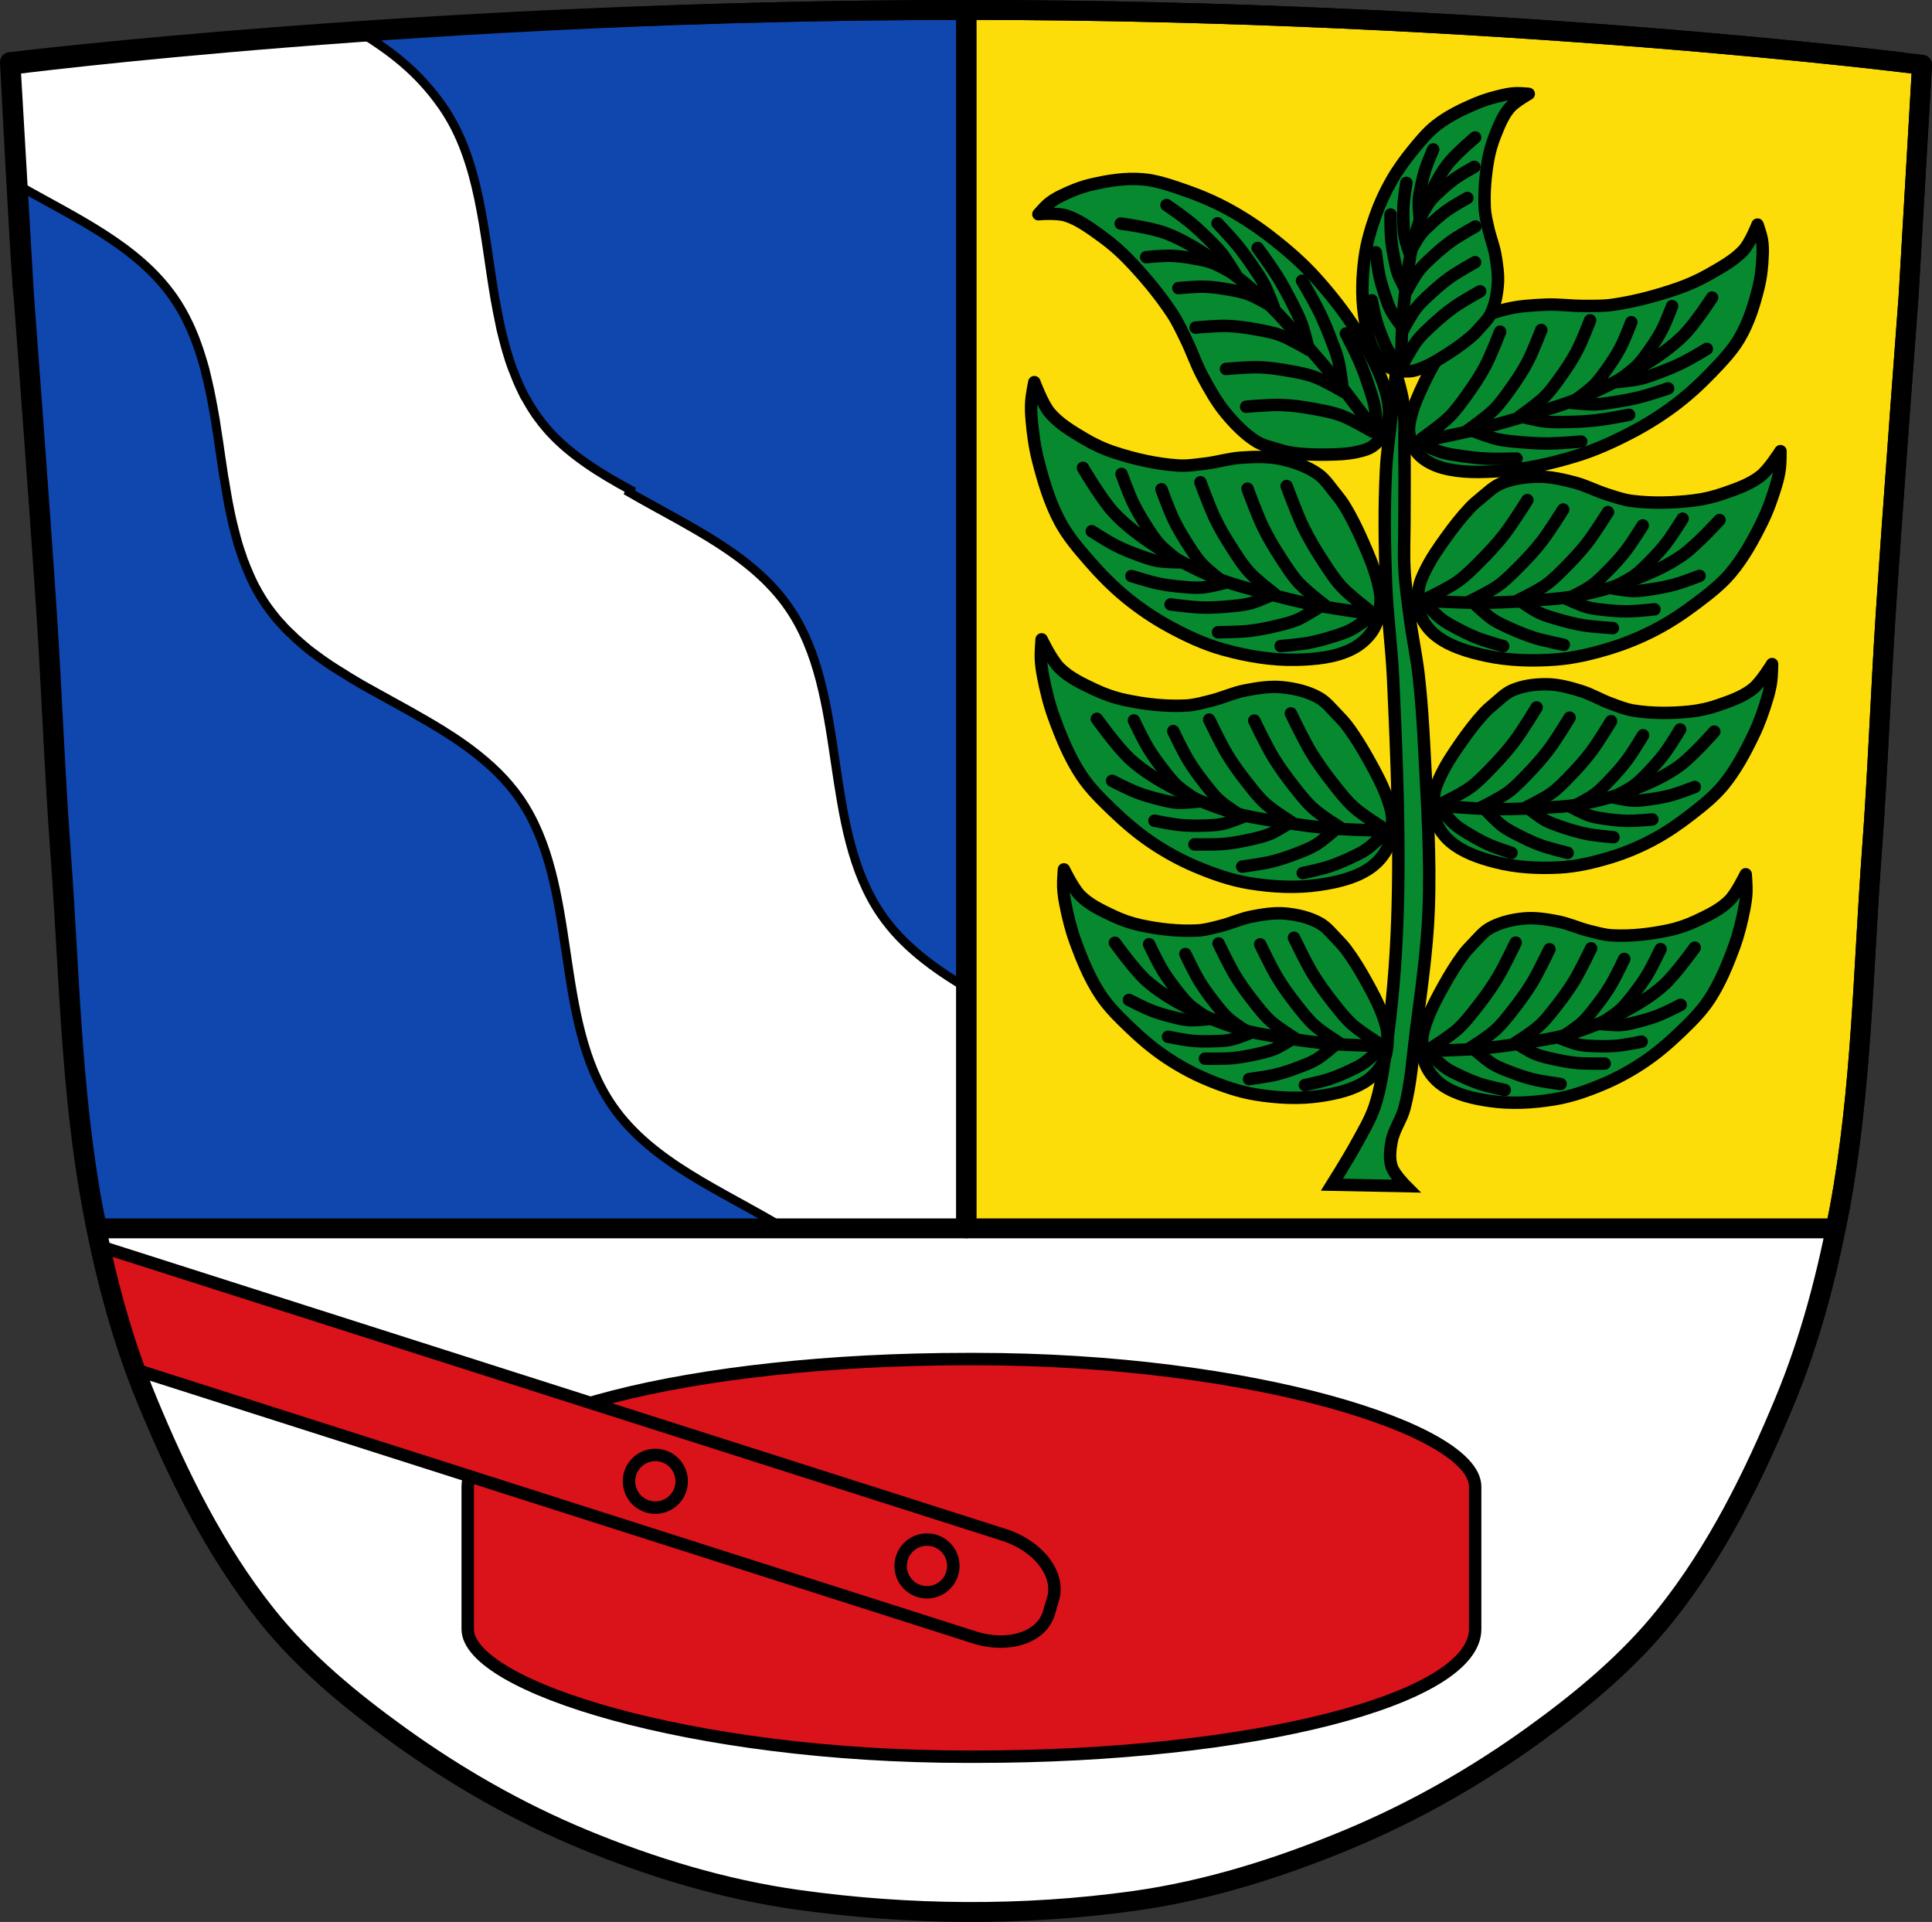 <?xml version="1.0" encoding="UTF-8" standalone="no"?>
<svg
   xmlns:dc="http://purl.org/dc/elements/1.1/"
   xmlns:cc="http://creativecommons.org/ns#"
   xmlns:rdf="http://www.w3.org/1999/02/22-rdf-syntax-ns#"
   xmlns:svg="http://www.w3.org/2000/svg"
   xmlns="http://www.w3.org/2000/svg"
   xmlns:xlink="http://www.w3.org/1999/xlink"
   xmlns:sodipodi="http://sodipodi.sourceforge.net/DTD/sodipodi-0.dtd"
   xmlns:inkscape="http://www.inkscape.org/namespaces/inkscape"
   viewBox="0 0 776.895 772.834"
   version="1.1"
   id="svg1439"
   sodipodi:docname="Wappen_von_Fuchstal.svg"
   inkscape:version="0.92.5 (2060ec1f9f, 2020-04-08)"
   width="776.895"
   height="772.834">
  <rect x="0" y="0" width="776.895" height="772.834" fill="#333333" stroke="none"/>
  <defs
     id="defs1443" />
  <sodipodi:namedview
     pagecolor="#ffffff"
     bordercolor="#666666"
     borderopacity="1"
     objecttolerance="10"
     gridtolerance="10"
     guidetolerance="10"
     inkscape:pageopacity="0"
     inkscape:pageshadow="2"
     inkscape:window-width="1920"
     inkscape:window-height="1046"
     id="namedview1441"
     showgrid="false"
     inkscape:zoom="1.0260939"
     inkscape:cx="388.44758"
     inkscape:cy="386.41688"
     inkscape:window-x="-11"
     inkscape:window-y="-11"
     inkscape:window-maximized="1"
     inkscape:current-layer="svg1439"
     fit-margin-top="0"
     fit-margin-left="0"
     fit-margin-right="0"
     fit-margin-bottom="0"
     inkscape:snap-midpoints="true"
     inkscape:snap-smooth-nodes="true"
     inkscape:snap-global="false" />
  <path
     d="m 388.724,4.005 c -213.873,0 -384.724,20.985 -384.724,20.985 0,0 4.687,91.732 5.494,94.244 0,0 6.41,85.23 9.181,127.872 2.058,31.67 3.186,63.393 5.529,95.042 3.545,47.865 4.126,96.159 12.902,143.43 4.908,26.437 11.752,52.782 22.118,77.781 12.511,30.186 27.245,60.19 47.922,86.133 14.904,18.702 33.982,34.444 53.729,48.653 22.616,16.267 47.242,30.414 73.295,41.237 27.563,11.447 56.769,20.358 86.588,24.54 44.564,6.256 90.612,6.671 135.19,0.466 29.944,-4.168 59.162,-13.479 86.804,-25.041 26.027,-10.886 50.72,-24.97 73.34,-41.237 19.753,-14.208 38.791,-29.989 53.695,-48.686 20.674,-25.938 35.445,-55.944 47.956,-86.133 10.366,-25.003 17.184,-51.325 22.083,-77.749 8.768,-47.271 9.357,-95.563 12.902,-143.43 2.343,-31.652 3.467,-63.372 5.529,-95.042 2.777,-42.652 9.216,-127.904 9.216,-127.904 l 5.423,-93.116 c 0,0 -170.318,-22.049 -384.191,-22.049 z"
     id="path1423-2-9-0"
     inkscape:connector-curvature="0"
     style="fill:#ffffff;stroke:none;stroke-width:8;stroke-linecap:round;stroke-linejoin:round;stroke-miterlimit:4;stroke-dasharray:none;stroke-opacity:1"
     sodipodi:nodetypes="ccccccccccccccccccccccc" />
  <path
     style="opacity:1;fill:#fcdd09;fill-opacity:1;fill-rule:evenodd;stroke:none;stroke-width:8;stroke-linecap:round;stroke-linejoin:round;stroke-miterlimit:4;stroke-dasharray:none;stroke-opacity:1;paint-order:fill markers stroke"
     d="M 388.705 4 L 388.725 4.004 C 388.718 4.004 388.712 4.004 388.705 4.004 L 388.705 493.938 L 738.188 493.938 C 738.752 491.14 739.307 488.342 739.826 485.541 C 748.594 438.27 749.182 389.978 752.727 342.111 C 755.07 310.459 756.194 278.738 758.256 247.068 C 761.032 204.416 767.473 119.164 767.473 119.164 L 772.895 26.049 C 772.895 26.049 602.578 4 388.705 4 z "
     id="rect1106" />
  <path
     style="opacity:1;fill:#0f47af;fill-opacity:1;fill-rule:evenodd;stroke:none;stroke-width:8;stroke-linecap:round;stroke-linejoin:round;stroke-miterlimit:4;stroke-dasharray:none;stroke-opacity:1;paint-order:fill markers stroke"
     d="M 388.705 4.004 C 174.841 4.005 4 24.988 4 24.988 C 4 24.988 8.687 116.721 9.494 119.232 C 9.494 119.232 15.905 204.464 18.676 247.105 C 20.733 278.776 21.862 310.498 24.205 342.146 C 27.75 390.011 28.33 438.305 37.105 485.576 C 37.623 488.365 38.176 491.152 38.738 493.938 L 388.705 493.938 L 388.705 4.004 z "
     id="rect1106-5" />
  <path
     inkscape:connector-curvature="0"
     style="opacity:1;fill:none;fill-opacity:1;fill-rule:evenodd;stroke:#000000;stroke-width:8;stroke-linecap:round;stroke-linejoin:round;stroke-miterlimit:4;stroke-dasharray:none;stroke-opacity:1;paint-order:fill markers stroke"
     d="m 388.705,4 0.019,0.004 c -0.007,0 -0.013,0 -0.019,0 V 493.938 h 349.482 c 0.564,-2.797 1.119,-5.596 1.639,-8.396 8.768,-47.271 9.356,-95.563 12.9,-143.43 2.343,-31.652 3.467,-63.373 5.529,-95.043 2.777,-42.652 9.217,-127.904 9.217,-127.904 l 5.422,-93.115 C 772.895,26.049 602.578,4 388.705,4 Z"
     id="rect1106-4" />
  <path
     style="fill:#ffffff;stroke:#000000;stroke-width:3.575"
     d="M 144.703 12.877 C 58.726 19.003 4.258 26.051 4.258 26.051 L 7.07 74.359 C 30.103 87.559 55.313 98.732 69.889 119.828 C 73.576 125.163 76.425 130.93 78.723 136.996 C 78.767 137.114 78.791 137.254 78.836 137.373 C 78.933 137.631 79.043 137.904 79.139 138.164 C 79.439 138.989 79.724 139.783 80.006 140.617 C 80.32 141.549 80.621 142.503 80.912 143.447 C 81.479 145.284 82.046 147.117 82.535 148.994 C 82.604 149.261 82.618 149.518 82.686 149.785 C 82.742 150.009 82.819 150.279 82.875 150.502 C 83.326 152.303 83.725 154.105 84.119 155.936 C 84.193 156.276 84.275 156.613 84.348 156.955 C 84.815 159.185 85.261 161.484 85.668 163.746 C 85.988 165.529 86.319 167.267 86.611 169.064 C 86.842 170.479 87.035 171.907 87.254 173.328 C 87.477 174.779 87.716 176.213 87.934 177.668 C 88.128 178.977 88.307 180.32 88.5 181.629 C 88.998 185.008 89.481 188.415 90.01 191.777 C 90.073 192.176 90.172 192.549 90.236 192.947 C 90.919 197.209 91.643 201.46 92.502 205.625 C 92.968 207.889 93.463 210.118 94.012 212.34 L 94.012 212.379 C 94.012 212.392 94.044 212.378 94.049 212.379 C 94.6 214.609 95.168 216.842 95.822 219.018 C 96.272 220.512 96.788 221.967 97.295 223.432 C 97.528 224.104 97.728 224.841 97.975 225.508 C 98.013 225.612 98.088 225.668 98.127 225.771 C 98.481 226.72 98.839 227.667 99.221 228.602 C 99.34 228.894 99.474 229.141 99.598 229.432 C 100.111 230.651 100.616 231.901 101.184 233.09 C 101.701 234.174 102.243 235.276 102.809 236.336 C 102.916 236.538 103.076 236.738 103.186 236.939 C 103.328 237.2 103.418 237.474 103.564 237.732 C 104.013 238.533 104.483 239.288 104.961 240.072 C 105.651 241.202 106.355 242.298 107.111 243.393 C 107.87 244.49 108.676 245.553 109.49 246.598 C 110.029 247.288 110.59 248.004 111.15 248.674 C 111.253 248.797 111.347 248.928 111.451 249.051 C 112.165 249.891 112.931 250.659 113.68 251.467 C 113.726 251.515 113.747 251.606 113.793 251.654 C 114.248 252.143 114.686 252.61 115.152 253.088 C 115.905 253.858 116.71 254.571 117.492 255.314 C 117.926 255.725 118.335 256.194 118.777 256.598 C 118.969 256.773 119.151 256.915 119.344 257.088 C 120.026 257.7 120.755 258.342 121.457 258.938 C 122.177 259.548 122.869 260.156 123.607 260.748 C 123.792 260.897 123.951 261.054 124.137 261.201 C 125.066 261.938 126.05 262.64 127.006 263.352 C 128.867 264.736 130.757 266.084 132.705 267.389 C 132.764 267.428 132.835 267.462 132.895 267.502 C 134.441 268.537 136.022 269.488 137.611 270.482 C 138.755 271.197 139.885 271.935 141.047 272.633 C 142.454 273.477 143.883 274.336 145.311 275.16 C 146.091 275.612 146.866 276.036 147.652 276.482 C 148.696 277.075 149.736 277.632 150.785 278.219 C 155.391 280.794 160.065 283.344 164.676 285.914 C 166.826 287.113 168.972 288.341 171.092 289.572 C 173.212 290.8 175.29 292.032 177.359 293.309 C 183.566 297.135 189.486 301.24 194.873 305.834 C 196.668 307.365 198.418 308.933 200.082 310.588 C 203.336 313.822 206.355 317.303 208.99 321.115 C 233.183 356.126 222.084 409.709 246.281 444.709 C 262.206 467.75 290.781 478.981 315.361 493.939 L 388.447 493.939 L 388.447 397.08 C 375.191 389.138 362.998 380.204 354.461 367.852 C 330.268 332.84 341.366 279.258 317.168 244.258 C 302.297 222.742 276.43 211.515 253.045 197.969 L 253.461 196.988 C 241.334 190.404 229.786 183.237 220.963 173.633 C 220.284 172.894 219.646 172.1 219 171.332 C 218.563 170.803 218.1 170.291 217.678 169.748 C 217.611 169.665 217.594 169.567 217.527 169.482 C 216.786 168.52 216.034 167.545 215.338 166.539 C 214.582 165.445 213.877 164.31 213.188 163.182 C 212.562 162.155 211.987 161.142 211.412 160.088 C 211.353 159.983 211.244 159.891 211.186 159.785 C 211.155 159.726 211.104 159.694 211.072 159.635 C 210.48 158.53 209.95 157.334 209.41 156.201 C 209.387 156.153 209.358 156.136 209.334 156.088 C 208.79 154.942 208.28 153.751 207.787 152.58 C 207.277 151.373 206.815 150.191 206.354 148.957 C 206.354 148.944 206.319 148.932 206.314 148.92 C 206.295 148.867 206.259 148.784 206.238 148.732 C 205.795 147.537 205.357 146.363 204.955 145.146 C 204.686 144.332 204.454 143.52 204.201 142.695 C 204.06 142.235 203.922 141.798 203.785 141.336 C 203.551 140.543 203.325 139.724 203.105 138.922 C 202.61 137.108 202.139 135.3 201.709 133.451 C 201.667 133.269 201.599 133.104 201.557 132.922 C 201.293 131.774 201.084 130.61 200.84 129.451 C 200.277 126.765 199.732 124.035 199.254 121.303 C 199.211 121.054 199.147 120.796 199.104 120.547 C 194.436 93.446 193.066 64.66 178.08 42.977 C 168.123 28.567 156.553 20.199 144.703 12.877 z "
     id="path1183" />
  <path
     inkscape:connector-curvature="0"
     style="opacity:1;fill:none;fill-opacity:1;fill-rule:evenodd;stroke:#000000;stroke-width:8;stroke-linecap:round;stroke-linejoin:round;stroke-miterlimit:4;stroke-dasharray:none;stroke-opacity:1;paint-order:fill markers stroke"
     d="m 388.447,4.002 -0.019,0.004 c 0.007,0 0.013,0 0.019,0 V 493.939 H 38.965 c -0.564,-2.797 -1.119,-5.596 -1.639,-8.396 -8.768,-47.271 -9.356,-95.563 -12.9,-143.43 -2.343,-31.652 -3.467,-63.373 -5.529,-95.043 -2.777,-42.652 -9.217,-127.904 -9.217,-127.904 l -5.422,-93.115 c 0,0 170.317,-22.049 384.189,-22.049 z"
     id="rect1106-4-1" />
  <g
     id="g1301"
     transform="translate(-943.894,7.889)">
    <path
       d="m 1479.495,468.48 c 0,0 6.695,-10.705 9.72,-16.262 2.672,-4.907 5.624,-9.731 7.433,-15.06 2.493,-7.341 3.471,-15.178 4.574,-22.887 2.482,-17.344 3.966,-34.87 4.574,-52.4 1.121,-32.31 -0.234,-64.68 -1.715,-96.97 -0.591,-12.873 -2.382,-25.668 -2.859,-38.546 -0.557,-15.05 -0.769,-30.14 0,-45.17 0.382,-7.461 1.528,-14.856 2.287,-22.284 0.574,-5.621 1.715,-16.864 1.715,-16.864 0,0 2.324,7.54 2.859,11.443 0.926,6.759 0.476,13.65 0.572,20.478 0.129,9.234 0,18.47 0,27.705 0,6.424 -0.357,12.86 0,19.273 0.382,6.861 1.384,13.671 2.287,20.478 0.989,7.453 2.573,14.814 3.431,22.284 1.147,9.997 1.772,20.06 2.287,30.11 1.1,21.459 2.558,42.973 1.715,64.44 -0.641,16.348 -3.084,32.568 -5.146,48.785 -1.306,10.272 -1.931,20.733 -4.574,30.716 -1.217,4.597 -4.272,8.568 -5.146,13.25 -0.625,3.349 -1.043,7.01 0,10.239 1.01,3.117 5.718,7.83 5.718,7.83 z"
       id="path1185"
       inkscape:connector-curvature="0"
       style="fill:#078930;stroke:#000000;stroke-width:5;stroke-linecap:round" />
    <path
       d="m 1501.795,407.95 c -0.155,-2.698 -1.079,-5.308 -2,-7.83 -1.731,-4.734 -4.14,-9.175 -6.575,-13.551 -2.433,-4.371 -5.02,-8.671 -8,-12.648 -1.128,-1.505 -2.41,-2.88 -3.716,-4.216 -2.18,-2.23 -4.182,-4.813 -6.861,-6.324 -4.178,-2.357 -9,-3.463 -13.722,-3.915 -4.571,-0.438 -9.208,0.333 -13.723,1.205 -4.238,0.818 -8.232,2.71 -12.426,3.754 -3.091,0.769 -6.193,1.679 -9.365,1.843 -7.605,0.395 -15.296,-0.478 -22.758,-2.071 -3.846,-0.821 -7.619,-2.133 -11.199,-3.827 -4.637,-2.194 -9.467,-4.442 -13.151,-8.131 -2.893,-2.897 -6.575,-10.54 -6.575,-10.54 0,0 -0.387,4.718 -0.286,7.08 0.097,2.276 0.422,4.544 0.858,6.776 0.997,5.105 2.227,10.192 4,15.06 2.729,7.48 5.8,14.957 10.149,21.532 3.295,4.982 7.602,9.163 11.864,13.25 4.468,4.285 9.207,8.31 14.294,11.745 5.149,3.477 10.621,6.481 16.295,8.884 6.407,2.713 13.05,5.06 19.869,6.173 8.618,1.412 17.524,1.901 26.16,0.602 6.43,-0.967 13.13,-2.454 18.582,-6.173 2.889,-1.972 5.413,-4.841 6.861,-8.131 1.418,-3.22 1.633,-6.997 1.429,-10.54 z"
       id="path1187"
       inkscape:connector-curvature="0"
       style="fill:#078930;stroke:#000000;stroke-width:5;stroke-linejoin:round" />
    <path
       inkscape:connector-curvature="0"
       id="path1189"
       d="m 1392.215,371.2 c 0,0 7.706,10.771 12.533,15.12 4.902,4.415 10.611,7.81 16.374,10.86 6.844,3.621 14.06,6.525 21.428,8.731 6,1.796 12.23,2.626 18.396,3.62 6.172,0.995 12.374,1.828 18.598,2.342 7.126,0.589 21.428,0.852 21.428,0.852"
       style="fill:#078930;stroke:#000000;stroke-width:5;stroke-linecap:round" />
    <path
       inkscape:connector-curvature="0"
       id="path1191"
       d="m 1450.635,371.84 c 0,0 4.421,9.27 7.08,13.628 2.314,3.8 4.946,7.385 7.682,10.86 2.222,2.823 4.434,5.703 7.08,8.092 3.02,2.732 9.905,7.03 9.905,7.03"
       style="fill:#078930;stroke:#000000;stroke-width:5;stroke-linecap:round" />
    <path
       inkscape:connector-curvature="0"
       id="path1193"
       d="m 1433.905,371.48 c 0,0 4.227,8.871 6.765,13.04 2.213,3.636 4.729,7.07 7.345,10.393 2.125,2.701 4.24,5.457 6.765,7.744 2.887,2.614 9.471,6.725 9.471,6.725"
       style="fill:#078930;stroke:#000000;stroke-width:5;stroke-linecap:round" />
    <path
       inkscape:connector-curvature="0"
       id="path1195"
       d="m 1420.565,375.74 c 0,0 3.476,7.326 5.563,10.771 1.819,3 3.889,5.837 6.04,8.583 1.747,2.231 3.486,4.507 5.563,6.395 2.374,2.159 7.788,5.554 7.788,5.554"
       style="fill:#078930;stroke:#000000;stroke-width:5;stroke-linecap:round" />
    <path
       inkscape:connector-curvature="0"
       id="path1197"
       d="m 1405.965,371.8 c 0,0 3.282,6.928 5.252,10.184 1.718,2.84 3.672,5.519 5.702,8.116 1.65,2.109 3.292,4.262 5.252,6.05 2.242,2.042 7.353,5.251 7.353,5.251"
       style="fill:#078930;stroke:#000000;stroke-width:5;stroke-linecap:round" />
    <path
       inkscape:connector-curvature="0"
       id="path1199"
       d="m 1464.225,369.19 c 0,0 4.731,9.907 7.571,14.565 2.476,4.061 5.293,7.892 8.22,11.606 2.378,3.02 4.745,6.094 7.571,8.648 3.231,2.92 10.599,7.51 10.599,7.51"
       style="fill:#078930;stroke:#000000;stroke-width:5;stroke-linecap:round" />
    <path
       inkscape:connector-curvature="0"
       id="path1201"
       d="m 1446.165,426.03 c 0,0 7.294,-0.954 10.865,-1.827 3.114,-0.761 6.163,-1.81 9.163,-2.963 2.437,-0.936 4.911,-1.851 7.161,-3.204 2.574,-1.547 7.149,-5.556 7.149,-5.556"
       style="fill:#078930;stroke:#000000;stroke-width:5;stroke-linecap:round" />
    <path
       inkscape:connector-curvature="0"
       id="path1203"
       d="m 1468.635,428.43 c 0,0 6.447,-1.349 9.579,-2.364 2.73,-0.884 5.385,-2.02 7.989,-3.233 2.116,-0.989 4.265,-1.962 6.189,-3.301 2.199,-1.531 6.03,-5.351 6.03,-5.351"
       style="fill:#078930;stroke:#000000;stroke-width:5;stroke-linecap:round" />
    <path
       inkscape:connector-curvature="0"
       id="path1205"
       d="m 1428.435,417.8 c 0,0 7.349,0.138 11,-0.196 3.185,-0.291 6.343,-0.877 9.468,-1.573 2.538,-0.565 5.109,-1.104 7.519,-2.109 2.755,-1.15 7.821,-4.439 7.821,-4.439"
       style="fill:#078930;stroke:#000000;stroke-width:5;stroke-linecap:round" />
    <path
       inkscape:connector-curvature="0"
       id="path1207"
       d="m 1413.585,409 c 0,0 6.454,1.315 9.717,1.621 2.845,0.266 5.708,0.276 8.557,0.184 2.314,-0.075 4.653,-0.12 6.914,-0.596 2.586,-0.543 7.502,-2.556 7.502,-2.556"
       style="fill:#078930;stroke:#000000;stroke-width:5;stroke-linecap:round" />
    <path
       inkscape:connector-curvature="0"
       id="path1209"
       d="m 1397.885,394.19 c 0,0 5.9,3.052 8.973,4.249 2.679,1.043 5.44,1.843 8.212,2.542 2.251,0.567 4.52,1.169 6.82,1.335 2.63,0.19 7.876,-0.394 7.876,-0.394"
       style="fill:#078930;stroke:#000000;stroke-width:5;stroke-linecap:round" />
    <path
       d="m 1515.805,409.92 c 0.155,-2.698 1.079,-5.308 2,-7.83 1.731,-4.734 4.14,-9.175 6.575,-13.551 2.433,-4.371 5.02,-8.671 8,-12.648 1.128,-1.505 2.41,-2.88 3.716,-4.216 2.18,-2.23 4.182,-4.813 6.861,-6.324 4.178,-2.357 9,-3.463 13.722,-3.915 4.571,-0.438 9.208,0.333 13.722,1.205 4.238,0.818 8.232,2.71 12.426,3.754 3.091,0.769 6.193,1.679 9.365,1.843 7.605,0.395 15.296,-0.478 22.758,-2.071 3.846,-0.821 7.619,-2.133 11.199,-3.827 4.636,-2.194 9.467,-4.442 13.151,-8.131 2.893,-2.897 6.575,-10.54 6.575,-10.54 0,0 0.387,4.718 0.286,7.08 -0.097,2.276 -0.422,4.544 -0.858,6.776 -0.996,5.105 -2.227,10.192 -4,15.06 -2.729,7.48 -5.8,14.957 -10.149,21.532 -3.295,4.982 -7.602,9.163 -11.864,13.25 -4.468,4.285 -9.207,8.31 -14.294,11.745 -5.149,3.477 -10.621,6.481 -16.295,8.884 -6.407,2.713 -13.05,5.06 -19.869,6.173 -8.618,1.412 -17.524,1.901 -26.16,0.602 -6.43,-0.967 -13.13,-2.454 -18.582,-6.173 -2.889,-1.972 -5.413,-4.841 -6.861,-8.131 -1.418,-3.22 -1.633,-6.997 -1.429,-10.54 z"
       id="path1213"
       inkscape:connector-curvature="0"
       style="fill:#078930;stroke:#000000;stroke-width:5;stroke-linejoin:round" />
    <path
       inkscape:connector-curvature="0"
       id="path1215"
       d="m 1625.385,373.17 c 0,0 -7.706,10.771 -12.533,15.12 -4.902,4.415 -10.611,7.81 -16.374,10.86 -6.843,3.621 -14.06,6.525 -21.428,8.731 -6,1.796 -12.23,2.626 -18.396,3.62 -6.172,0.995 -12.374,1.828 -18.598,2.342 -7.126,0.589 -21.428,0.852 -21.428,0.852"
       style="fill:#078930;stroke:#000000;stroke-width:5;stroke-linecap:round" />
    <path
       inkscape:connector-curvature="0"
       id="path1217"
       d="m 1566.965,373.81 c 0,0 -4.421,9.27 -7.08,13.628 -2.314,3.8 -4.946,7.385 -7.682,10.86 -2.222,2.823 -4.434,5.703 -7.08,8.092 -3.02,2.732 -9.905,7.03 -9.905,7.03"
       style="fill:#078930;stroke:#000000;stroke-width:5;stroke-linecap:round" />
    <path
       inkscape:connector-curvature="0"
       id="path1219"
       d="m 1583.695,373.45 c 0,0 -4.227,8.871 -6.765,13.04 -2.213,3.636 -4.729,7.07 -7.345,10.393 -2.125,2.701 -4.24,5.457 -6.765,7.744 -2.888,2.614 -9.471,6.725 -9.471,6.725"
       style="fill:#078930;stroke:#000000;stroke-width:5;stroke-linecap:round" />
    <path
       inkscape:connector-curvature="0"
       id="path1221"
       d="m 1597.035,377.71 c 0,0 -3.476,7.326 -5.563,10.771 -1.819,3 -3.889,5.837 -6.04,8.583 -1.747,2.231 -3.486,4.507 -5.563,6.395 -2.374,2.159 -7.788,5.554 -7.788,5.554"
       style="fill:#078930;stroke:#000000;stroke-width:5;stroke-linecap:round" />
    <path
       inkscape:connector-curvature="0"
       id="path1223"
       d="m 1611.635,373.77 c 0,0 -3.282,6.928 -5.252,10.184 -1.718,2.84 -3.672,5.519 -5.702,8.116 -1.65,2.109 -3.292,4.262 -5.252,6.05 -2.242,2.042 -7.353,5.251 -7.353,5.251"
       style="fill:#078930;stroke:#000000;stroke-width:5;stroke-linecap:round" />
    <path
       inkscape:connector-curvature="0"
       id="path1225"
       d="m 1553.375,371.16 c 0,0 -4.731,9.907 -7.571,14.564 -2.476,4.061 -5.293,7.892 -8.22,11.606 -2.378,3.02 -4.745,6.094 -7.571,8.648 -3.231,2.92 -10.599,7.51 -10.599,7.51"
       style="fill:#078930;stroke:#000000;stroke-width:5;stroke-linecap:round" />
    <path
       inkscape:connector-curvature="0"
       id="path1227"
       d="m 1571.435,428 c 0,0 -7.294,-0.954 -10.865,-1.827 -3.114,-0.761 -6.163,-1.81 -9.163,-2.963 -2.437,-0.936 -4.911,-1.851 -7.162,-3.204 -2.574,-1.547 -7.149,-5.556 -7.149,-5.556"
       style="fill:#078930;stroke:#000000;stroke-width:5;stroke-linecap:round" />
    <path
       inkscape:connector-curvature="0"
       id="path1229"
       d="m 1548.975,430.41 c 0,0 -6.447,-1.349 -9.579,-2.364 -2.73,-0.884 -5.385,-2.02 -7.989,-3.233 -2.116,-0.989 -4.265,-1.962 -6.188,-3.301 -2.199,-1.531 -6.03,-5.351 -6.03,-5.351"
       style="fill:#078930;stroke:#000000;stroke-width:5;stroke-linecap:round" />
    <path
       inkscape:connector-curvature="0"
       id="path1231"
       d="m 1589.165,419.77 c 0,0 -7.349,0.138 -11,-0.196 -3.184,-0.291 -6.343,-0.877 -9.468,-1.573 -2.538,-0.565 -5.109,-1.104 -7.519,-2.109 -2.755,-1.15 -7.821,-4.439 -7.821,-4.439"
       style="fill:#078930;stroke:#000000;stroke-width:5;stroke-linecap:round" />
    <path
       inkscape:connector-curvature="0"
       id="path1233"
       d="m 1604.015,410.97 c 0,0 -6.454,1.315 -9.717,1.621 -2.845,0.266 -5.708,0.276 -8.557,0.184 -2.314,-0.075 -4.653,-0.12 -6.914,-0.596 -2.586,-0.543 -7.502,-2.556 -7.502,-2.556"
       style="fill:#078930;stroke:#000000;stroke-width:5;stroke-linecap:round" />
    <path
       inkscape:connector-curvature="0"
       id="path1235"
       d="m 1619.725,396.16 c 0,0 -5.9,3.052 -8.973,4.249 -2.679,1.043 -5.44,1.843 -8.212,2.542 -2.251,0.567 -4.52,1.169 -6.82,1.335 -2.63,0.19 -7.876,-0.394 -7.876,-0.394"
       style="fill:#078930;stroke:#000000;stroke-width:5;stroke-linecap:round" />
    <path
       d="m 1520.685,311.12 c 0.415,-2.667 1.586,-5.164 2.747,-7.575 2.179,-4.524 5,-8.684 7.85,-12.777 2.842,-4.088 5.836,-8.09 9.184,-11.725 1.268,-1.377 2.676,-2.607 4.104,-3.796 2.384,-1.985 4.625,-4.34 7.436,-5.556 4.384,-1.897 9.291,-2.48 14.03,-2.424 4.59,0.054 9.128,1.318 13.535,2.668 4.137,1.268 7.928,3.578 11.999,5.065 3,1.096 5.999,2.333 9.138,2.837 7.528,1.208 15.263,1.163 22.84,0.377 3.905,-0.405 7.785,-1.305 11.51,-2.607 4.824,-1.686 9.846,-3.405 13.867,-6.68 3.157,-2.572 7.559,-9.781 7.559,-9.781 0,0 -0.071,4.735 -0.399,7.07 -0.317,2.254 -0.859,4.475 -1.508,6.649 -1.484,4.972 -3.2,9.901 -5.435,14.55 -3.437,7.149 -7.214,14.258 -12.175,20.333 -3.759,4.603 -8.447,8.301 -13.08,11.91 -4.859,3.784 -9.961,7.28 -15.354,10.152 -5.458,2.907 -11.191,5.309 -17.07,7.092 -6.636,2.01 -13.466,3.631 -20.362,4.01 -8.71,0.482 -17.617,0.014 -26.08,-2.203 -6.303,-1.651 -12.826,-3.848 -17.89,-8.132 -2.684,-2.271 -4.917,-5.396 -6.04,-8.824 -1.099,-3.355 -0.949,-7.136 -0.404,-10.638 z"
       id="path1239"
       inkscape:connector-curvature="0"
       style="fill:#078930;stroke:#000000;stroke-width:5;stroke-linejoin:round" />
    <path
       inkscape:connector-curvature="0"
       id="path1241"
       d="m 1633.245,286.3 c 0,0 -8.706,9.889 -13.928,13.698 -5.303,3.867 -11.31,6.633 -17.338,9.05 -7.158,2.869 -14.619,4.985 -22.16,6.39 -6.143,1.144 -12.42,1.302 -18.65,1.63 -6.236,0.328 -12.486,0.492 -18.728,0.338 -7.146,-0.177 -21.399,-1.448 -21.399,-1.448"
       style="fill:#078930;stroke:#000000;stroke-width:5;stroke-linecap:round" />
    <path
       inkscape:connector-curvature="0"
       id="path1243"
       d="m 1575.065,280.68 c 0,0 -5.293,8.748 -8.355,12.799 -2.669,3.532 -5.633,6.817 -8.69,9.981 -2.483,2.57 -4.962,5.198 -7.82,7.292 -3.268,2.394 -10.533,5.929 -10.533,5.929"
       style="fill:#078930;stroke:#000000;stroke-width:5;stroke-linecap:round" />
    <path
       inkscape:connector-curvature="0"
       id="path1245"
       d="m 1591.735,282.12 c 0,0 -5.062,8.373 -7.989,12.25 -2.552,3.38 -5.387,6.524 -8.31,9.552 -2.375,2.46 -4.745,4.975 -7.478,6.979 -3.125,2.292 -10.07,5.675 -10.07,5.675"
       style="fill:#078930;stroke:#000000;stroke-width:5;stroke-linecap:round" />
    <path
       inkscape:connector-curvature="0"
       id="path1247"
       d="m 1604.595,287.78 c 0,0 -4.165,6.916 -6.574,10.119 -2.1,2.792 -4.432,5.39 -6.837,7.891 -1.953,2.032 -3.903,4.11 -6.151,5.766 -2.57,1.894 -8.283,4.69 -8.283,4.69"
       style="fill:#078930;stroke:#000000;stroke-width:5;stroke-linecap:round" />
    <path
       inkscape:connector-curvature="0"
       id="path1249"
       d="m 1619.505,285.43 c 0,0 -3.934,6.54 -6.208,9.569 -1.983,2.641 -4.185,5.097 -6.456,7.463 -1.845,1.922 -3.686,3.887 -5.809,5.453 -2.427,1.791 -7.822,4.436 -7.822,4.436"
       style="fill:#078930;stroke:#000000;stroke-width:5;stroke-linecap:round" />
    <path
       inkscape:connector-curvature="0"
       id="path1251"
       d="m 1561.795,276.58 c 0,0 -5.663,9.349 -8.938,13.678 -2.856,3.774 -6.03,7.284 -9.298,10.665 -2.657,2.746 -5.309,5.554 -8.367,7.792 -3.497,2.558 -11.269,6.335 -11.269,6.335"
       style="fill:#078930;stroke:#000000;stroke-width:5;stroke-linecap:round" />
    <path
       inkscape:connector-curvature="0"
       id="path1253"
       d="m 1574.275,335.06 c 0,0 -7.164,-1.731 -10.633,-2.982 -3.02,-1.091 -5.956,-2.461 -8.83,-3.929 -2.334,-1.193 -4.707,-2.368 -6.815,-3.955 -2.411,-1.815 -6.575,-6.293 -6.575,-6.293"
       style="fill:#078930;stroke:#000000;stroke-width:5;stroke-linecap:round" />
    <path
       inkscape:connector-curvature="0"
       id="path1255"
       d="m 1551.695,335.05 c 0,0 -6.284,-2.033 -9.301,-3.378 -2.631,-1.172 -5.162,-2.582 -7.636,-4.072 -2.01,-1.211 -4.053,-2.409 -5.838,-3.947 -2.04,-1.759 -5.482,-5.969 -5.482,-5.969"
       style="fill:#078930;stroke:#000000;stroke-width:5;stroke-linecap:round" />
    <path
       inkscape:connector-curvature="0"
       id="path1257"
       d="m 1592.705,328.78 c 0,0 -7.324,-0.65 -10.925,-1.374 -3.14,-0.631 -6.226,-1.552 -9.267,-2.579 -2.471,-0.834 -4.976,-1.645 -7.276,-2.904 -2.63,-1.439 -7.351,-5.254 -7.351,-5.254"
       style="fill:#078930;stroke:#000000;stroke-width:5;stroke-linecap:round" />
    <path
       inkscape:connector-curvature="0"
       id="path1259"
       d="m 1608.325,321.62 c 0,0 -6.547,0.617 -9.823,0.572 -2.856,-0.04 -5.705,-0.337 -8.53,-0.734 -2.295,-0.322 -4.617,-0.618 -6.821,-1.333 -2.52,-0.817 -7.216,-3.347 -7.216,-3.347"
       style="fill:#078930;stroke:#000000;stroke-width:5;stroke-linecap:round" />
    <path
       inkscape:connector-curvature="0"
       id="path1261"
       d="m 1625.385,308.56 c 0,0 -6.164,2.404 -9.337,3.266 -2.766,0.751 -5.59,1.251 -8.414,1.649 -2.295,0.323 -4.609,0.679 -6.914,0.598 -2.635,-0.093 -7.797,-1.236 -7.797,-1.236"
       style="fill:#078930;stroke:#000000;stroke-width:5;stroke-linecap:round" />
    <path
       d="m 1503.685,320.98 c -0.168,-2.923 -1.169,-5.75 -2.168,-8.483 -1.876,-5.129 -4.485,-9.941 -7.124,-14.682 -2.636,-4.736 -5.444,-9.394 -8.673,-13.703 -1.222,-1.631 -2.611,-3.12 -4.03,-4.568 -2.362,-2.416 -4.531,-5.214 -7.434,-6.852 -4.526,-2.553 -9.754,-3.752 -14.868,-4.242 -4.953,-0.474 -9.976,0.361 -14.868,1.305 -4.592,0.886 -8.919,2.936 -13.463,4.067 -3.349,0.833 -6.71,1.819 -10.146,1.997 -8.24,0.428 -16.572,-0.518 -24.658,-2.244 -4.167,-0.89 -8.255,-2.311 -12.133,-4.146 -5.02,-2.377 -10.257,-4.813 -14.248,-8.809 -3.134,-3.138 -7.124,-11.42 -7.124,-11.42 0,0 -0.419,5.112 -0.31,7.667 0.105,2.466 0.457,4.923 0.929,7.341 1.08,5.531 2.413,11.04 4.336,16.314 2.957,8.104 6.284,16.205 10.996,23.329 3.57,5.397 8.237,9.928 12.854,14.356 4.841,4.643 9.975,9 15.487,12.725 5.579,3.767 11.507,7.02 17.655,9.625 6.942,2.939 14.13,5.477 21.527,6.689 9.337,1.53 18.987,2.06 28.342,0.653 6.966,-1.048 14.227,-2.658 20.13,-6.689 3.13,-2.136 5.865,-5.245 7.434,-8.809 1.536,-3.488 1.77,-7.581 1.549,-11.42 z"
       id="path1265"
       inkscape:connector-curvature="0"
       style="fill:#078930;stroke:#000000;stroke-width:5;stroke-linejoin:round" />
    <path
       inkscape:connector-curvature="0"
       id="path1267"
       d="m 1384.955,281.17 c 0,0 8.349,11.669 13.579,16.38 5.311,4.784 11.496,8.462 17.741,11.766 7.415,3.923 15.235,7.07 23.22,9.459 6.501,1.946 13.25,2.845 19.931,3.922 6.687,1.078 13.406,1.98 20.15,2.538 7.721,0.639 23.22,0.923 23.22,0.923"
       style="fill:#078930;stroke:#000000;stroke-width:5;stroke-linecap:round" />
    <path
       inkscape:connector-curvature="0"
       id="path1269"
       d="m 1448.255,281.86 c 0,0 4.79,10.04 7.666,14.765 2.507,4.117 5.359,8 8.323,11.766 2.408,3.058 4.804,6.178 7.666,8.767 3.272,2.96 10.732,7.613 10.732,7.613"
       style="fill:#078930;stroke:#000000;stroke-width:5;stroke-linecap:round" />
    <path
       inkscape:connector-curvature="0"
       id="path1271"
       d="m 1430.135,281.48 c 0,0 4.58,9.612 7.33,14.13 2.397,3.94 5.124,7.657 7.958,11.26 2.302,2.927 4.594,5.913 7.329,8.39 3.128,2.833 10.261,7.286 10.261,7.286"
       style="fill:#078930;stroke:#000000;stroke-width:5;stroke-linecap:round" />
    <path
       inkscape:connector-curvature="0"
       id="path1273"
       d="m 1415.675,286.09 c 0,0 3.766,7.938 6.03,11.669 1.971,3.254 4.213,6.324 6.543,9.299 1.893,2.417 3.777,4.883 6.03,6.929 2.572,2.339 8.437,6.02 8.437,6.02"
       style="fill:#078930;stroke:#000000;stroke-width:5;stroke-linecap:round" />
    <path
       inkscape:connector-curvature="0"
       id="path1275"
       d="m 1399.865,281.82 c 0,0 3.556,7.506 5.69,11.03 1.861,3.076 3.978,5.979 6.178,8.793 1.787,2.285 3.566,4.617 5.69,6.552 2.429,2.212 7.967,5.69 7.967,5.69"
       style="fill:#078930;stroke:#000000;stroke-width:5;stroke-linecap:round" />
    <path
       inkscape:connector-curvature="0"
       id="path1277"
       d="m 1462.985,278.99 c 0,0 5.126,10.734 8.203,15.78 2.683,4.4 5.734,8.551 8.906,12.575 2.576,3.268 5.141,6.603 8.203,9.369 3.501,3.163 11.484,8.137 11.484,8.137"
       style="fill:#078930;stroke:#000000;stroke-width:5;stroke-linecap:round" />
    <path
       inkscape:connector-curvature="0"
       id="path1279"
       d="m 1443.415,340.57 c 0,0 7.903,-1.034 11.772,-1.98 3.374,-0.825 6.677,-1.961 9.928,-3.21 2.641,-1.015 5.32,-2.01 7.759,-3.472 2.789,-1.676 7.745,-6.02 7.745,-6.02"
       style="fill:#078930;stroke:#000000;stroke-width:5;stroke-linecap:round" />
    <path
       inkscape:connector-curvature="0"
       id="path1281"
       d="m 1467.755,343.18 c 0,0 6.985,-1.462 10.378,-2.561 2.958,-0.958 5.834,-2.183 8.656,-3.503 2.293,-1.072 4.621,-2.126 6.705,-3.577 2.383,-1.659 6.533,-5.797 6.533,-5.797"
       style="fill:#078930;stroke:#000000;stroke-width:5;stroke-linecap:round" />
    <path
       inkscape:connector-curvature="0"
       id="path1283"
       d="m 1424.205,331.66 c 0,0 7.962,0.15 11.92,-0.212 3.45,-0.316 6.873,-0.95 10.258,-1.704 2.75,-0.612 5.536,-1.196 8.146,-2.285 2.985,-1.246 8.473,-4.81 8.473,-4.81"
       style="fill:#078930;stroke:#000000;stroke-width:5;stroke-linecap:round" />
    <path
       inkscape:connector-curvature="0"
       id="path1285"
       d="m 1408.115,322.13 c 0,0 6.992,1.425 10.528,1.756 3.083,0.289 6.185,0.299 9.271,0.199 2.507,-0.081 5.04,-0.131 7.491,-0.645 2.801,-0.589 8.128,-2.77 8.128,-2.77"
       style="fill:#078930;stroke:#000000;stroke-width:5;stroke-linecap:round" />
    <path
       inkscape:connector-curvature="0"
       id="path1287"
       d="m 1391.105,306.08 c 0,0 6.393,3.307 9.722,4.604 2.903,1.13 5.894,1.997 8.897,2.754 2.439,0.615 4.897,1.267 7.389,1.447 2.85,0.206 8.533,-0.427 8.533,-0.427"
       style="fill:#078930;stroke:#000000;stroke-width:5;stroke-linecap:round" />
    <path
       d="m 1514.425,228.72 c 0.394,-2.677 1.607,-5.201 2.812,-7.638 2.261,-4.575 5.225,-8.801 8.213,-12.961 2.984,-4.155 6.134,-8.225 9.673,-11.941 1.34,-1.407 2.834,-2.67 4.351,-3.893 2.532,-2.041 4.903,-4.449 7.91,-5.732 4.69,-2 9.972,-2.701 15.08,-2.758 4.952,-0.055 9.871,1.1 14.652,2.346 4.488,1.169 8.623,3.388 13.04,4.779 3.258,1.025 6.517,2.19 9.913,2.619 8.143,1.028 16.486,0.799 24.644,-0.166 4.205,-0.498 8.371,-1.49 12.363,-2.881 5.17,-1.8 10.553,-3.638 14.825,-7.01 3.354,-2.646 7.959,-9.959 7.959,-9.959 0,0 0.018,4.736 -0.29,7.079 -0.297,2.261 -0.837,4.494 -1.494,6.683 -1.502,5.01 -3.255,9.975 -5.573,14.676 -3.565,7.229 -7.498,14.426 -12.728,20.618 -3.963,4.691 -8.947,8.5 -13.874,12.219 -5.166,3.899 -10.6,7.516 -16.359,10.516 -5.829,3.036 -11.966,5.575 -18.27,7.497 -7.117,2.17 -14.453,3.951 -21.883,4.497 -9.385,0.689 -19,0.433 -28.18,-1.582 -6.831,-1.5 -13.911,-3.542 -19.458,-7.704 -2.94,-2.206 -5.411,-5.278 -6.691,-8.678 -1.253,-3.328 -1.166,-7.112 -0.648,-10.626 z"
       id="path1291"
       inkscape:connector-curvature="0"
       style="fill:#078930;stroke:#000000;stroke-width:5;stroke-linejoin:round" />
    <path
       inkscape:connector-curvature="0"
       id="path1293"
       d="m 1635.335,201.23 c 0,0 -9.194,10.09 -14.751,14.03 -5.643,3.993 -12.07,6.901 -18.521,9.46 -7.663,3.039 -15.669,5.332 -23.775,6.916 -6.603,1.29 -13.37,1.598 -20.08,2.074 -6.719,0.477 -13.458,0.79 -20.19,0.784 -7.711,-0.007 -23.11,-0.939 -23.11,-0.939"
       style="fill:#078930;stroke:#000000;stroke-width:5;stroke-linecap:round" />
    <path
       inkscape:connector-curvature="0"
       id="path1295"
       d="m 1572.475,196.99 c 0,0 -5.535,8.873 -8.757,12.996 -2.809,3.595 -5.941,6.949 -9.175,10.185 -2.627,2.629 -5.249,5.315 -8.29,7.476 -3.477,2.472 -11.243,6.179 -11.243,6.179"
       style="fill:#078930;stroke:#000000;stroke-width:5;stroke-linecap:round" />
    <path
       inkscape:connector-curvature="0"
       id="path1297"
       d="m 1590.485,198.03 c 0,0 -5.293,8.491 -8.374,12.437 -2.686,3.44 -5.681,6.651 -8.774,9.748 -2.512,2.516 -5.02,5.087 -7.927,7.155 -3.325,2.365 -10.75,5.914 -10.75,5.914"
       style="fill:#078930;stroke:#000000;stroke-width:5;stroke-linecap:round" />
    <path
       inkscape:connector-curvature="0"
       id="path1299"
       d="m 1604.475,203.39 c 0,0 -4.355,7.01 -6.889,10.273 -2.209,2.842 -4.673,5.494 -7.217,8.05 -2.067,2.078 -4.128,4.202 -6.52,5.911 -2.735,1.954 -8.841,4.887 -8.841,4.887"
       style="fill:#078930;stroke:#000000;stroke-width:5;stroke-linecap:round" />
    <path
       inkscape:connector-curvature="0"
       id="path1301"
       d="m 1620.505,200.68 c 0,0 -4.113,6.632 -6.506,9.715 -2.087,2.687 -4.413,5.195 -6.816,7.615 -1.952,1.965 -3.899,3.974 -6.157,5.59 -2.582,1.848 -8.349,4.622 -8.349,4.622"
       style="fill:#078930;stroke:#000000;stroke-width:5;stroke-linecap:round" />
    <path
       inkscape:connector-curvature="0"
       id="path1303"
       d="m 1558.075,193.21 c 0,0 -5.922,9.482 -9.369,13.888 -3,3.842 -6.356,7.426 -9.817,10.884 -2.811,2.809 -5.616,5.68 -8.87,7.989 -3.721,2.641 -12.03,6.602 -12.03,6.602"
       style="fill:#078930;stroke:#000000;stroke-width:5;stroke-linecap:round" />
    <path
       inkscape:connector-curvature="0"
       id="path1305"
       d="m 1572.705,251.39 c 0,0 -7.762,-1.56 -11.528,-2.728 -3.284,-1.019 -6.473,-2.319 -9.602,-3.718 -2.542,-1.137 -5.124,-2.255 -7.429,-3.792 -2.637,-1.757 -7.217,-6.135 -7.217,-6.135"
       style="fill:#078930;stroke:#000000;stroke-width:5;stroke-linecap:round" />
    <path
       inkscape:connector-curvature="0"
       id="path1307"
       d="m 1548.345,251.91 c 0,0 -6.818,-1.883 -10.1,-3.155 -2.861,-1.109 -5.619,-2.458 -8.317,-3.889 -2.192,-1.163 -4.42,-2.312 -6.375,-3.808 -2.236,-1.71 -6.03,-5.837 -6.03,-5.837"
       style="fill:#078930;stroke:#000000;stroke-width:5;stroke-linecap:round" />
    <path
       inkscape:connector-curvature="0"
       id="path1309"
       d="m 1592.465,244.67 c 0,0 -7.913,-0.475 -11.812,-1.113 -3.399,-0.556 -6.746,-1.404 -10.05,-2.358 -2.681,-0.775 -5.4,-1.527 -7.906,-2.73 -2.865,-1.376 -8.03,-5.078 -8.03,-5.078"
       style="fill:#078930;stroke:#000000;stroke-width:5;stroke-linecap:round" />
    <path
       inkscape:connector-curvature="0"
       id="path1311"
       d="m 1609.165,237.13 c 0,0 -7.05,0.773 -10.584,0.805 -3.082,0.028 -6.161,-0.201 -9.216,-0.53 -2.481,-0.267 -4.992,-0.508 -7.383,-1.171 -2.734,-0.757 -7.85,-3.174 -7.85,-3.174"
       style="fill:#078930;stroke:#000000;stroke-width:5;stroke-linecap:round" />
    <path
       inkscape:connector-curvature="0"
       id="path1313"
       d="m 1627.305,223.67 c 0,0 -6.601,2.55 -10.01,3.487 -2.969,0.816 -6,1.384 -9.04,1.849 -2.468,0.378 -4.958,0.789 -7.445,0.762 -2.844,-0.03 -8.434,-1.05 -8.434,-1.05"
       style="fill:#078930;stroke:#000000;stroke-width:5;stroke-linecap:round" />
    <path
       d="m 1499.035,234.21 c 0.161,-2.924 -0.559,-5.854 -1.29,-8.69 -1.371,-5.323 -3.547,-10.419 -5.762,-15.45 -2.212,-5.02 -4.613,-9.993 -7.496,-14.666 -1.091,-1.769 -2.373,-3.417 -3.687,-5.03 -2.194,-2.687 -4.141,-5.73 -6.99,-7.71 -4.443,-3.086 -9.776,-4.912 -15.07,-6.02 -5.129,-1.073 -10.483,-0.854 -15.712,-0.511 -4.909,0.322 -9.674,1.832 -14.56,2.403 -3.601,0.421 -7.233,0.991 -10.85,0.751 -8.673,-0.576 -17.285,-2.529 -25.548,-5.226 -4.259,-1.39 -8.373,-3.299 -12.22,-5.593 -4.983,-2.972 -10.18,-6.03 -13.896,-10.482 -2.918,-3.498 -6.138,-12.209 -6.138,-12.209 0,0 -1.029,5.03 -1.209,7.579 -0.174,2.463 -0.09,4.946 0.125,7.405 0.492,5.626 1.251,11.262 2.656,16.732 2.159,8.409 4.707,16.861 8.816,24.509 3.113,5.795 7.475,10.863 11.797,15.823 4.531,5.2 9.401,10.155 14.741,14.522 5.404,4.42 11.233,8.373 17.368,11.707 6.926,3.763 14.162,7.159 21.759,9.26 9.596,2.655 19.635,4.354 29.588,4.093 7.412,-0.194 15.198,-0.911 21.844,-4.197 3.523,-1.741 6.743,-4.497 8.797,-7.847 2.01,-3.278 2.727,-7.316 2.939,-11.155 z"
       id="path1317"
       inkscape:connector-curvature="0"
       style="fill:#078930;stroke:#000000;stroke-width:5;stroke-linejoin:round" />
    <path
       inkscape:connector-curvature="0"
       id="path1319"
       d="m 1379.365,180.23 c 0,0 7.392,12.606 12.322,17.922 5.01,5.398 11.06,9.803 17.21,13.844 7.308,4.798 15.13,8.874 23.21,12.218 6.58,2.723 13.54,4.437 20.408,6.318 6.874,1.883 13.803,3.596 20.797,4.97 8.01,1.573 24.19,3.739 24.19,3.739"
       style="fill:#078930;stroke:#000000;stroke-width:5;stroke-linecap:round" />
    <path
       inkscape:connector-curvature="0"
       id="path1321"
       d="m 1445.535,188.61 c 0,0 3.854,10.559 6.319,15.599 2.149,4.394 4.685,8.599 7.353,12.699 2.167,3.33 4.315,6.721 7.01,9.64 3.083,3.338 10.354,8.867 10.354,8.867"
       style="fill:#078930;stroke:#000000;stroke-width:5;stroke-linecap:round" />
    <path
       inkscape:connector-curvature="0"
       id="path1323"
       d="m 1426.615,186.03 c 0,0 3.684,10.1 6.04,14.927 2.054,4.205 4.479,8.229 7.03,12.152 2.072,3.187 4.125,6.432 6.703,9.225 2.947,3.194 9.899,8.485 9.899,8.485"
       style="fill:#078930;stroke:#000000;stroke-width:5;stroke-linecap:round" />
    <path
       inkscape:connector-curvature="0"
       id="path1325"
       d="m 1410.945,188.86 c 0,0 3.03,8.343 4.961,12.324 1.688,3.471 3.68,6.793 5.775,10.03 1.702,2.631 3.39,5.309 5.508,7.615 2.422,2.636 8.136,7 8.136,7"
       style="fill:#078930;stroke:#000000;stroke-width:5;stroke-linecap:round" />
    <path
       inkscape:connector-curvature="0"
       id="path1327"
       d="m 1394.885,182.7 c 0,0 2.855,7.888 4.682,11.652 1.593,3.282 3.473,6.423 5.452,9.485 1.607,2.487 3.2,5.02 5.2,7.2 2.287,2.492 7.681,6.62 7.681,6.62"
       style="fill:#078930;stroke:#000000;stroke-width:5;stroke-linecap:round" />
    <path
       inkscape:connector-curvature="0"
       id="path1329"
       d="m 1461.285,187.55 c 0,0 4.126,11.285 6.764,16.672 2.3,4.696 5.01,9.191 7.87,13.573 2.319,3.56 4.619,7.184 7.504,10.304 3.299,3.568 11.08,9.478 11.08,9.478"
       style="fill:#078930;stroke:#000000;stroke-width:5;stroke-linecap:round" />
    <path
       inkscape:connector-curvature="0"
       id="path1331"
       d="m 1433.685,246.35 c 0,0 8.391,-0.066 12.55,-0.536 3.626,-0.409 7.215,-1.136 10.762,-1.982 2.881,-0.687 5.8,-1.346 8.522,-2.505 3.112,-1.326 8.801,-5.04 8.801,-5.04"
       style="fill:#078930;stroke:#000000;stroke-width:5;stroke-linecap:round" />
    <path
       inkscape:connector-curvature="0"
       id="path1333"
       d="m 1458.865,251.9 c 0,0 7.48,-0.603 11.158,-1.282 3.207,-0.592 6.358,-1.46 9.464,-2.427 2.523,-0.786 5.082,-1.55 7.43,-2.738 2.686,-1.359 7.507,-4.964 7.507,-4.964"
       style="fill:#078930;stroke:#000000;stroke-width:5;stroke-linecap:round" />
    <path
       inkscape:connector-curvature="0"
       id="path1335"
       d="m 1414.615,235.16 c 0,0 8.316,1.117 12.5,1.238 3.648,0.106 7.303,-0.109 10.933,-0.446 2.949,-0.274 5.932,-0.515 8.79,-1.28 3.268,-0.874 9.423,-3.748 9.423,-3.748"
       style="fill:#078930;stroke:#000000;stroke-width:5;stroke-linecap:round" />
    <path
       inkscape:connector-curvature="0"
       id="path1337"
       d="m 1398.875,223.74 c 0,0 7.154,2.265 10.816,3.02 3.193,0.661 6.439,1.048 9.68,1.325 2.633,0.225 5.291,0.483 7.915,0.269 3,-0.244 8.827,-1.763 8.827,-1.763"
       style="fill:#078930;stroke:#000000;stroke-width:5;stroke-linecap:round" />
    <path
       inkscape:connector-curvature="0"
       id="path1339"
       d="m 1382.915,205.72 c 0,0 6.309,4.062 9.644,5.755 2.908,1.476 5.938,2.7 8.994,3.817 2.482,0.907 4.979,1.854 7.567,2.335 2.959,0.551 8.98,0.613 8.98,0.613"
       style="fill:#078930;stroke:#000000;stroke-width:5;stroke-linecap:round" />
    <path
       d="m 1510.585,166.27 c -0.354,-2.314 0.215,-4.718 0.799,-7.05 1.097,-4.373 3.051,-8.643 5.05,-12.864 1.996,-4.216 4.193,-8.406 6.912,-12.406 1.029,-1.514 2.266,-2.951 3.539,-4.36 2.125,-2.352 3.969,-4.964 6.824,-6.815 4.452,-2.886 9.916,-4.854 15.385,-6.246 5.297,-1.348 10.912,-1.688 16.404,-1.917 5.155,-0.215 10.236,0.53 15.383,0.515 3.793,-0.011 7.629,0.094 11.398,-0.445 9.04,-1.293 17.922,-3.677 26.395,-6.62 4.367,-1.517 8.55,-3.433 12.429,-5.631 5.02,-2.847 10.267,-5.781 13.872,-9.688 2.831,-3.068 5.648,-10.318 5.648,-10.318 0,0 1.394,3.906 1.745,5.922 0.338,1.945 0.407,3.932 0.338,5.912 -0.158,4.53 -0.596,9.09 -1.718,13.586 -1.726,6.908 -3.856,13.886 -7.67,20.375 -2.89,4.917 -7.131,9.373 -11.338,13.741 -4.411,4.579 -9.191,8.995 -14.5,12.988 -5.374,4.04 -11.221,7.751 -17.427,10.997 -7.01,3.664 -14.361,7.06 -22.18,9.47 -9.87,3.038 -20.264,5.356 -30.693,6.105 -7.766,0.558 -15.956,0.735 -23.12,-1.244 -3.796,-1.049 -7.339,-2.935 -9.7,-5.406 -2.31,-2.419 -3.316,-5.567 -3.781,-8.605 z"
       id="path1343"
       inkscape:connector-curvature="0"
       style="fill:#078930;stroke:#000000;stroke-width:5;stroke-linejoin:round" />
    <path
       inkscape:connector-curvature="0"
       id="path1345"
       d="m 1632.355,111.76 c 0,0 -6.934,10.755 -11.755,15.464 -4.896,4.782 -10.944,8.873 -17.13,12.685 -7.341,4.525 -15.265,8.525 -23.503,11.965 -6.711,2.802 -13.883,4.837 -20.948,6.996 -7.07,2.161 -14.211,4.192 -21.441,5.959 -8.276,2.023 -25.07,5.304 -25.07,5.304"
       style="fill:#078930;stroke:#000000;stroke-width:5;stroke-linecap:round" />
    <path
       inkscape:connector-curvature="0"
       id="path1347"
       d="m 1563.665,124.8 c 0,0 -3.363,8.783 -5.622,13.04 -1.97,3.708 -4.357,7.302 -6.888,10.825 -2.056,2.862 -4.088,5.77 -6.724,8.355 -3.01,2.956 -10.269,8.06 -10.269,8.06"
       style="fill:#078930;stroke:#000000;stroke-width:5;stroke-linecap:round" />
    <path
       inkscape:connector-curvature="0"
       id="path1349"
       d="m 1583.295,120.92 c 0,0 -3.214,8.405 -5.373,12.474 -1.883,3.548 -4.164,6.987 -6.584,10.358 -1.965,2.738 -3.908,5.521 -6.428,7.994 -2.881,2.828 -9.818,7.712 -9.818,7.712"
       style="fill:#078930;stroke:#000000;stroke-width:5;stroke-linecap:round" />
    <path
       inkscape:connector-curvature="0"
       id="path1351"
       d="m 1599.865,121.67 c 0,0 -2.636,6.938 -4.409,10.296 -1.545,2.928 -3.419,5.766 -5.406,8.548 -1.614,2.26 -3.21,4.556 -5.28,6.597 -2.367,2.333 -8.07,6.361 -8.07,6.361"
       style="fill:#078930;stroke:#000000;stroke-width:5;stroke-linecap:round" />
    <path
       inkscape:connector-curvature="0"
       id="path1353"
       d="m 1616.275,115.21 c 0,0 -2.487,6.559 -4.16,9.734 -1.458,2.768 -3.227,5.451 -5.102,8.08 -1.523,2.136 -3.03,4.307 -4.983,6.236 -2.234,2.206 -7.616,6.01 -7.616,6.01"
       style="fill:#078930;stroke:#000000;stroke-width:5;stroke-linecap:round" />
    <path
       inkscape:connector-curvature="0"
       id="path1355"
       d="m 1547.125,125.47 c 0,0 -3.601,9.388 -6.02,13.933 -2.109,3.963 -4.664,7.805 -7.373,11.571 -2.201,3.059 -4.377,6.168 -7.197,8.931 -3.226,3.16 -10.991,8.617 -10.991,8.617"
       style="fill:#078930;stroke:#000000;stroke-width:5;stroke-linecap:round" />
    <path
       inkscape:connector-curvature="0"
       id="path1357"
       d="m 1579.715,169.66 c 0,0 -8.782,0.754 -13.162,0.78 -3.819,0.023 -7.619,-0.212 -11.383,-0.545 -3.058,-0.27 -6.153,-0.515 -9.07,-1.177 -3.34,-0.757 -9.526,-3.168 -9.526,-3.168"
       style="fill:#078930;stroke:#000000;stroke-width:5;stroke-linecap:round" />
    <path
       inkscape:connector-curvature="0"
       id="path1359"
       d="m 1553.725,176.5 c 0,0 -7.863,0.239 -11.753,0.051 -3.392,-0.164 -6.744,-0.552 -10.05,-1.024 -2.689,-0.384 -5.414,-0.746 -7.947,-1.467 -2.895,-0.824 -8.168,-3.234 -8.168,-3.234"
       style="fill:#078930;stroke:#000000;stroke-width:5;stroke-linecap:round" />
    <path
       inkscape:connector-curvature="0"
       id="path1361"
       d="m 1598.965,158.91 c 0,0 -8.629,1.689 -12.998,2.188 -3.809,0.435 -7.646,0.615 -11.466,0.696 -3.102,0.065 -6.238,0.16 -9.276,-0.175 -3.474,-0.383 -10.1,-2.08 -10.1,-2.08"
       style="fill:#078930;stroke:#000000;stroke-width:5;stroke-linecap:round" />
    <path
       inkscape:connector-curvature="0"
       id="path1363"
       d="m 1614.695,148.29 c 0,0 -7.34,2.492 -11.123,3.449 -3.298,0.834 -6.669,1.454 -10.04,1.986 -2.74,0.432 -5.505,0.894 -8.263,0.975 -3.154,0.094 -9.345,-0.556 -9.345,-0.556"
       style="fill:#078930;stroke:#000000;stroke-width:5;stroke-linecap:round" />
    <path
       inkscape:connector-curvature="0"
       id="path1365"
       d="m 1630.245,132.41 c 0,0 -6.343,3.843 -9.724,5.512 -2.948,1.455 -6.04,2.722 -9.167,3.906 -2.539,0.961 -5.091,1.956 -7.768,2.588 -3.061,0.723 -9.355,1.352 -9.355,1.352"
       style="fill:#078930;stroke:#000000;stroke-width:5;stroke-linecap:round" />
    <path
       d="m 1496.125,171.33 c -1.794,1.387 -4.085,1.949 -6.32,2.463 -4.195,0.964 -8.693,1.079 -13.171,1.13 -4.472,0.05 -9.01,-0.1 -13.633,-0.826 -1.748,-0.275 -3.526,-0.78 -5.297,-1.331 -2.956,-0.92 -6,-1.459 -8.868,-3.292 -4.468,-2.859 -8.621,-7.085 -12.29,-11.578 -3.554,-4.352 -6.4,-9.462 -9.1,-14.506 -2.531,-4.735 -4.218,-9.839 -6.576,-14.658 -1.738,-3.552 -3.397,-7.196 -5.571,-10.484 -5.211,-7.883 -11.275,-15.13 -17.625,-21.73 -3.272,-3.403 -6.798,-6.452 -10.423,-9.09 -4.696,-3.414 -9.564,-6.992 -14.509,-8.591 -3.882,-1.256 -11.293,-0.593 -11.293,-0.593 0,0 2.665,-3.088 4.209,-4.335 1.49,-1.204 3.137,-2.174 4.842,-3.01 3.899,-1.916 7.955,-3.586 12.264,-4.581 6.624,-1.53 13.491,-2.714 20.713,-2.095 5.472,0.468 11.171,2.414 16.779,4.368 5.879,2.048 11.79,4.518 17.584,7.676 5.864,3.196 11.664,6.987 17.235,11.327 6.29,4.899 12.515,10.245 18.11,16.475 7.07,7.87 13.762,16.558 19.15,25.994 4.01,7.03 7.893,14.625 9.485,22.24 0.844,4.04 0.865,8.219 -0.147,11.559 -0.991,3.269 -3.192,5.647 -5.548,7.467 z"
       id="path1369"
       inkscape:connector-curvature="0"
       style="fill:#078930;stroke:#000000;stroke-width:5;stroke-linejoin:round" />
    <path
       inkscape:connector-curvature="0"
       id="path1371"
       d="m 1394.565,82.01 c 0,0 12.248,1.599 18.424,3.973 6.272,2.411 12.486,6.217 18.524,10.276 7.17,4.82 14.161,10.426 20.823,16.583 5.426,5.01 10.414,10.812 15.46,16.452 5.05,5.645 10.02,11.414 14.808,17.386 5.481,6.838 15.909,21.09 15.909,21.09"
       style="fill:#078930;stroke:#000000;stroke-width:5;stroke-linecap:round" />
    <path
       inkscape:connector-curvature="0"
       id="path1373"
       d="m 1436.885,140.47 c 0,0 8.955,-0.85 13.578,-0.67 4.03,0.157 8.156,0.757 12.286,1.524 3.355,0.623 6.739,1.203 10.125,2.496 3.871,1.478 11.491,5.955 11.491,5.955"
       style="fill:#078930;stroke:#000000;stroke-width:5;stroke-linecap:round" />
    <path
       inkscape:connector-curvature="0"
       id="path1375"
       d="m 1424.665,123.83 c 0,0 8.567,-0.817 12.989,-0.647 3.856,0.148 7.802,0.72 11.753,1.452 3.21,0.594 6.447,1.148 9.685,2.383 3.703,1.412 10.991,5.69 10.991,5.69"
       style="fill:#078930;stroke:#000000;stroke-width:5;stroke-linecap:round" />
    <path
       inkscape:connector-curvature="0"
       id="path1377"
       d="m 1417.745,107.96 c 0,0 7.06,-0.69 10.71,-0.559 3.179,0.114 6.431,0.577 9.687,1.172 2.645,0.483 5.313,0.933 7.981,1.943 3.051,1.156 9.05,4.665 9.05,4.665"
       style="fill:#078930;stroke:#000000;stroke-width:5;stroke-linecap:round" />
    <path
       inkscape:connector-curvature="0"
       id="path1379"
       d="m 1404.815,95.51 c 0,0 6.676,-0.657 10.122,-0.536 3,0.106 6.077,0.541 9.154,1.1 2.5,0.455 5.02,0.877 7.541,1.83 2.882,1.09 8.552,4.4 8.552,4.4"
       style="fill:#078930;stroke:#000000;stroke-width:5;stroke-linecap:round" />
    <path
       inkscape:connector-curvature="0"
       id="path1381"
       d="m 1444.995,155.67 c 0,0 9.574,-0.903 14.517,-0.707 4.31,0.171 8.721,0.815 13.14,1.639 3.588,0.669 7.206,1.292 10.827,2.677 4.14,1.584 12.291,6.377 12.291,6.377"
       style="fill:#078930;stroke:#000000;stroke-width:5;stroke-linecap:round" />
    <path
       inkscape:connector-curvature="0"
       id="path1383"
       d="m 1467.475,104.98 c 0,0 4.64,7.89 6.658,11.985 1.76,3.571 3.294,7.24 4.728,10.921 1.165,2.99 2.37,6 3.141,9.04 0.882,3.476 1.665,10.375 1.665,10.375"
       style="fill:#078930;stroke:#000000;stroke-width:5;stroke-linecap:round" />
    <path
       inkscape:connector-curvature="0"
       id="path1385"
       d="m 1485.105,126.22 c 0,0 3.786,7.263 5.4,10.997 1.408,3.255 2.607,6.574 3.717,9.893 0.901,2.696 1.837,5.417 2.382,8.119 0.623,3.09 0.99,9.132 0.99,9.132"
       style="fill:#078930;stroke:#000000;stroke-width:5;stroke-linecap:round" />
    <path
       inkscape:connector-curvature="0"
       id="path1387"
       d="m 1449.625,91.83 c 0,0 5.36,7.321 7.773,11.189 2.104,3.373 4.01,6.889 5.814,10.433 1.469,2.879 2.978,5.776 4.08,8.777 1.26,3.432 2.844,10.413 2.844,10.413"
       style="fill:#078930;stroke:#000000;stroke-width:5;stroke-linecap:round" />
    <path
       inkscape:connector-curvature="0"
       id="path1389"
       d="m 1433.485,81.91 c 0,0 5.452,5.746 7.985,8.857 2.208,2.712 4.269,5.59 6.256,8.511 1.614,2.372 3.264,4.754 4.59,7.302 1.517,2.914 3.789,9.02 3.789,9.02"
       style="fill:#078930;stroke:#000000;stroke-width:5;stroke-linecap:round" />
    <path
       inkscape:connector-curvature="0"
       id="path1391"
       d="m 1412.975,74.57 c 0,0 6.138,4.195 9.09,6.605 2.573,2.101 5.05,4.423 7.478,6.814 1.97,1.942 3.973,3.882 5.727,6.103 2.01,2.54 5.406,8.155 5.406,8.155"
       style="fill:#078930;stroke:#000000;stroke-width:5;stroke-linecap:round" />
    <path
       d="m 1510.835,141.4 c 1.983,-0.127 3.896,-0.913 5.745,-1.699 3.469,-1.475 6.719,-3.532 9.92,-5.613 3.198,-2.078 6.341,-4.293 9.245,-6.843 1.099,-0.965 2.101,-2.063 3.074,-3.181 1.624,-1.867 3.51,-3.58 4.602,-5.876 1.703,-3.582 2.482,-7.722 2.781,-11.774 0.289,-3.924 -0.311,-7.907 -0.985,-11.787 -0.632,-3.641 -2.053,-7.08 -2.85,-10.679 -0.588,-2.656 -1.279,-5.322 -1.423,-8.05 -0.345,-6.532 0.242,-13.13 1.36,-19.538 0.576,-3.301 1.514,-6.537 2.734,-9.607 1.58,-3.976 3.199,-8.118 5.886,-11.273 2.11,-2.477 7.705,-5.621 7.705,-5.621 0,0 -3.473,-0.344 -5.207,-0.263 -1.673,0.078 -3.339,0.351 -4.977,0.72 -3.748,0.843 -7.481,1.888 -11.05,3.4 -5.482,2.325 -10.959,4.944 -15.764,8.662 -3.64,2.817 -6.685,6.506 -9.66,10.156 -3.12,3.827 -6.05,7.886 -8.535,12.246 -2.52,4.413 -4.69,9.104 -6.417,13.971 -1.949,5.495 -3.624,11.19 -4.398,17.05 -0.977,7.397 -1.272,15.04 -0.255,22.461 0.758,5.524 1.899,11.282 4.675,15.972 1.471,2.486 3.6,4.66 6.03,5.912 2.378,1.225 5.159,1.42 7.763,1.253 z"
       id="path1395"
       inkscape:connector-curvature="0"
       style="fill:#078930;stroke:#000000;stroke-width:5;stroke-linejoin:round" />
    <path
       inkscape:connector-curvature="0"
       id="path1397"
       d="m 1537.075,47.39 c 0,0 -7.867,6.591 -11.03,10.726 -3.212,4.199 -5.668,9.09 -7.87,14.03 -2.614,5.868 -4.698,12.06 -6.267,18.379 -1.278,5.148 -1.843,10.495 -2.53,15.788 -0.687,5.297 -1.255,10.621 -1.589,15.964 -0.382,6.118 -0.472,18.398 -0.472,18.398"
       style="fill:#078930;stroke:#000000;stroke-width:5;stroke-linecap:round" />
    <path
       inkscape:connector-curvature="0"
       id="path1399"
       d="m 1537.035,97.55 c 0,0 -6.787,3.774 -9.973,6.04 -2.778,1.978 -5.396,4.229 -7.932,6.57 -2.06,1.901 -4.163,3.794 -5.901,6.06 -1.988,2.587 -5.097,8.489 -5.097,8.489"
       style="fill:#078930;stroke:#000000;stroke-width:5;stroke-linecap:round" />
    <path
       inkscape:connector-curvature="0"
       id="path1401"
       d="m 1537.165,83.19 c 0,0 -6.495,3.608 -9.544,5.777 -2.659,1.891 -5.164,4.04 -7.591,6.282 -1.972,1.818 -3.984,3.627 -5.647,5.79 -1.902,2.473 -4.878,8.116 -4.878,8.116"
       style="fill:#078930;stroke:#000000;stroke-width:5;stroke-linecap:round" />
    <path
       inkscape:connector-curvature="0"
       id="path1403"
       d="m 1533.945,71.72 c 0,0 -5.364,2.967 -7.882,4.75 -2.196,1.555 -4.265,3.325 -6.269,5.165 -1.628,1.495 -3.29,2.983 -4.664,4.761 -1.571,2.034 -4.03,6.674 -4.03,6.674"
       style="fill:#078930;stroke:#000000;stroke-width:5;stroke-linecap:round" />
    <path
       inkscape:connector-curvature="0"
       id="path1405"
       d="m 1536.735,59.2 c 0,0 -5.072,2.801 -7.453,4.485 -2.076,1.468 -4.03,3.139 -5.928,4.877 -1.54,1.411 -3.111,2.816 -4.41,4.495 -1.486,1.92 -3.81,6.301 -3.81,6.301"
       style="fill:#078930;stroke:#000000;stroke-width:5;stroke-linecap:round" />
    <path
       inkscape:connector-curvature="0"
       id="path1407"
       d="m 1539.075,109.24 c 0,0 -7.253,4.04 -10.658,6.466 -2.969,2.116 -5.767,4.526 -8.477,7.03 -2.202,2.035 -4.448,4.06 -6.306,6.48 -2.124,2.768 -5.447,9.08 -5.447,9.08"
       style="fill:#078930;stroke:#000000;stroke-width:5;stroke-linecap:round" />
    <path
       inkscape:connector-curvature="0"
       id="path1409"
       d="m 1497.135,93.58 c 0,0 0.754,6.266 1.422,9.335 0.582,2.676 1.376,5.296 2.245,7.876 0.706,2.095 1.397,4.221 2.408,6.157 1.157,2.214 4.138,6.152 4.138,6.152"
       style="fill:#078930;stroke:#000000;stroke-width:5;stroke-linecap:round" />
    <path
       inkscape:connector-curvature="0"
       id="path1411"
       d="m 1495.535,112.87 c 0,0 1.039,5.54 1.808,8.231 0.67,2.347 1.521,4.629 2.436,6.868 0.743,1.819 1.474,3.667 2.473,5.322 1.142,1.892 3.979,5.191 3.979,5.191"
       style="fill:#078930;stroke:#000000;stroke-width:5;stroke-linecap:round" />
    <path
       inkscape:connector-curvature="0"
       id="path1413"
       d="m 1503.065,78.38 c 0,0 -0.049,6.31 0.223,9.447 0.237,2.735 0.691,5.449 1.225,8.134 0.434,2.181 0.849,4.39 1.606,6.462 0.865,2.369 3.322,6.726 3.322,6.726"
       style="fill:#078930;stroke:#000000;stroke-width:5;stroke-linecap:round" />
    <path
       inkscape:connector-curvature="0"
       id="path1415"
       d="m 1509.425,65.65 c 0,0 -0.921,5.539 -1.122,8.34 -0.175,2.443 -0.162,4.901 -0.074,7.347 0.071,1.987 0.122,3.996 0.488,5.938 0.418,2.222 1.934,6.448 1.934,6.448"
       style="fill:#078930;stroke:#000000;stroke-width:5;stroke-linecap:round" />
    <path
       inkscape:connector-curvature="0"
       id="path1417"
       d="m 1520.205,52.2 c 0,0 -2.202,5.059 -3.061,7.695 -0.748,2.298 -1.317,4.667 -1.81,7.05 -0.401,1.932 -0.827,3.878 -0.933,5.853 -0.121,2.258 0.347,6.764 0.347,6.764"
       style="fill:#078930;stroke:#000000;stroke-width:5;stroke-linecap:round" />
  </g>
  <rect
     style="fill:#da121a;stroke:#000000;stroke-width:5;stroke-linecap:round;stroke-linejoin:round"
     width="405.109"
     height="159.886"
     x="188.08"
     y="546.501"
     ry="51.31"
     rx="200.72"
     id="rect1168" />
  <path
     style="fill:#da121a;stroke:#000000;stroke-width:5;stroke-linecap:round;stroke-linejoin:round"
     d="M 40.246 501.174 C 43.888 517.915 48.442 534.518 54.305 550.664 L 391.816 658.408 C 405.565 662.795 418.921 658.412 421.775 648.6 L 423.479 642.826 C 426.333 633.014 417.549 621.602 403.801 617.217 L 40.246 501.174 z "
     id="path1170" />
  <path
     style="fill:#da121a;stroke:#000000;stroke-width:5;stroke-linecap:round;stroke-linejoin:round"
     inkscape:connector-curvature="0"
     id="0"
     d="m 274.119,595.64 c 0,5.852 -4.744,10.597 -10.596,10.597 -5.852,0 -10.596,-4.745 -10.596,-10.597 0,-5.852 4.744,-10.597 10.596,-10.597 5.852,0 10.596,4.745 10.596,10.597 z" />
  <use
     style="stroke-width:0.991"
     height="100%"
     width="100%"
     y="0"
     x="0"
     id="use1175"
     xlink:href="#0"
     transform="translate(109.237,34.038)" />
  <path
     d="m 388.724,4.004 c -213.873,0 -384.724,20.985 -384.724,20.985 0,0 4.687,91.732 5.494,94.244 0,0 6.41,85.23 9.181,127.872 2.058,31.67 3.186,63.393 5.529,95.042 3.545,47.865 4.126,96.159 12.902,143.43 4.908,26.437 11.752,52.782 22.118,77.781 12.511,30.186 27.245,60.19 47.922,86.133 14.904,18.702 33.982,34.444 53.729,48.653 22.616,16.267 47.242,30.414 73.295,41.237 27.563,11.447 56.769,20.358 86.588,24.54 44.564,6.256 90.612,6.671 135.19,0.466 29.944,-4.168 59.162,-13.479 86.804,-25.041 26.027,-10.886 50.72,-24.97 73.34,-41.237 19.753,-14.208 38.791,-29.989 53.695,-48.686 20.674,-25.938 35.445,-55.944 47.956,-86.133 10.366,-25.003 17.184,-51.325 22.083,-77.749 8.768,-47.271 9.357,-95.563 12.902,-143.43 2.343,-31.652 3.467,-63.372 5.529,-95.042 2.777,-42.652 9.216,-127.904 9.216,-127.904 l 5.423,-93.116 C 772.895,26.049 602.577,4 388.704,4 Z"
     id="path1423-2-9"
     inkscape:connector-curvature="0"
     style="fill:none;stroke:#000000;stroke-width:8;stroke-linecap:round;stroke-linejoin:round;stroke-miterlimit:4;stroke-dasharray:none;stroke-opacity:1"
     sodipodi:nodetypes="ccccccccccccccccccccccc" />
</svg>
